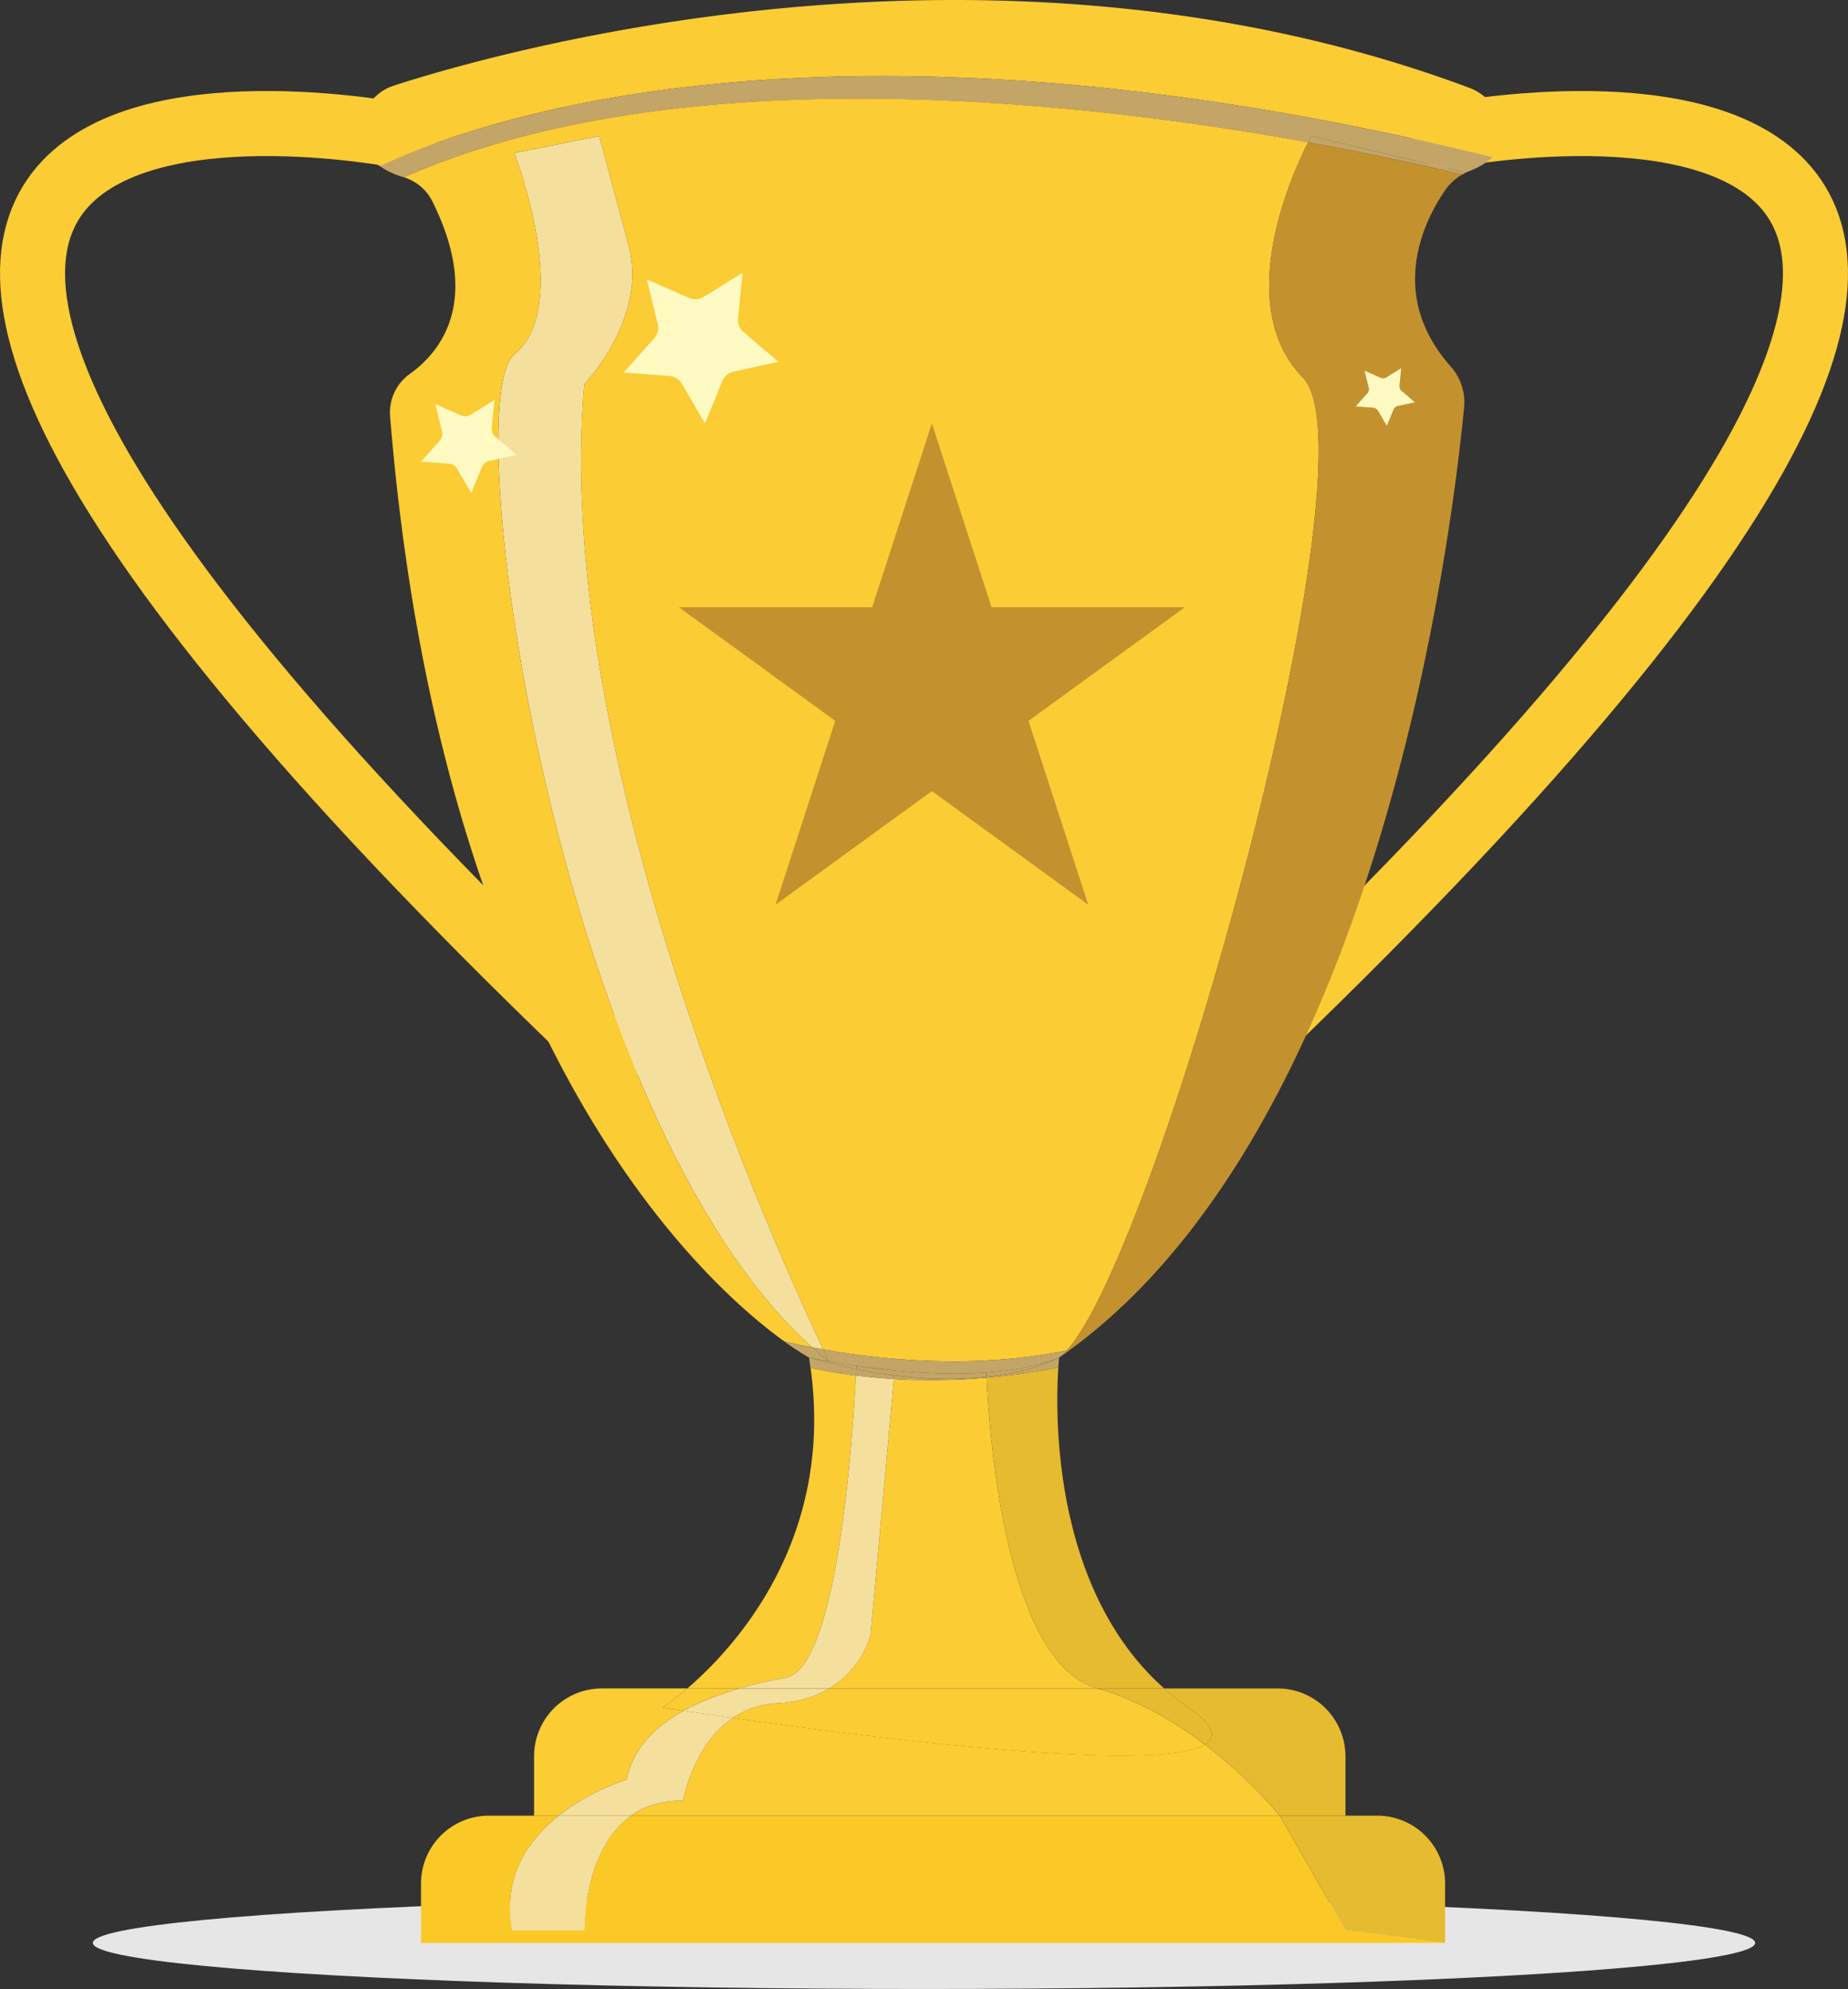 <svg xmlns="http://www.w3.org/2000/svg" viewBox="0 0 1778.71 1913.87"><rect x="0" y="0" width="1778.71" height="1913.87" fill="#333333" stroke="none"/><defs><style>.cls-1{fill:#e6e6e6;}.cls-2,.cls-3{fill:none;}.cls-2{stroke:#fbcc34;stroke-linecap:round;stroke-miterlimit:10;stroke-width:62.61px;}.cls-4{fill:#c3922e;}.cls-5{fill:#fbcc34;}.cls-6{fill:#c3a567;}.cls-7{fill:#fbc926;}.cls-8{fill:#f4e09c;}.cls-9{fill:#e6bb30;}.cls-10{fill:#fffac2;}</style></defs><g id="Layer_2" data-name="Layer 2"><g id="Layer_1-2" data-name="Layer 1"><ellipse class="cls-1" cx="889.36" cy="1869.54" rx="800" ry="44.33"/><path class="cls-2" d="M1390.86,130.9s922.38-183.75-200,885.6"/><path class="cls-2" d="M387.85,130.9s-922.37-183.75,200,885.6"/><path class="cls-3" d="M1011.4,1310.13c2.89-.42,6-2,9.34-4.71l-1.28.9A77.35,77.35,0,0,1,1011.4,1310.13Z"/><path class="cls-4" d="M1011.4,1310.13c-13.26,1.94-12.34,2-1.7.7l1.7-.7Z"/><path class="cls-5" d="M1436.47,151.25c10.93-10.71,11.49-23.07,8.41-33.85a50.43,50.43,0,0,0-31.13-33.09c-454.81-169.52-926.46-36.8-1034.53-2-20.55,6.62-34.13,26.73-31.53,48.16,1.67,13.7,9.11,23.1,18.11,29.54C445.23,121.75,784.18-9.58,1436.47,151.25Z"/><path class="cls-6" d="M1259.1,137c2-3.92,3.2-6.09,3.2-6.09l148.43,35.27c1.15-.55,2.33-1.06,3.53-1.53,10-3.91,17.2-8.48,22.21-13.39C784.18-9.58,445.23,121.75,365.8,160a74.38,74.38,0,0,0,22.09,10.34c.29.08.56.18.84.27C652.65,54.62,1033.66,96.18,1259.1,137Z"/><path class="cls-6" d="M1262.3,130.9s-1.21,2.17-3.2,6.09c64.08,11.6,115.59,23.13,148.27,31,1.1-.63,2.21-1.23,3.36-1.79Z"/><path class="cls-7" d="M1231.69,1747.1H607.34c-45.93,32.72-45,110.2-45,110.2H493c-9.9-51.52,15.78-87.16,44.83-110.2H470.53a65.3,65.3,0,0,0-65.3,65.3v57.14h985.63L1295,1857.3Z"/><path class="cls-5" d="M603.17,1712.41c5.78-29.89,27.52-51.12,54.86-66.28-12.86-1.94-20.17-3.1-20.17-3.1a241.07,241.07,0,0,0,23.76-18.37H579.35a65.3,65.3,0,0,0-65.3,65.3v57.14H537.8C568.59,1722.68,603.17,1712.41,603.17,1712.41Z"/><path class="cls-5" d="M705.27,1653.06c-38.8,26.29-47.78,79.76-47.78,79.76-21-.45-37.39,5.19-50.15,14.28h624.35s-27.89-34.85-72-68.43C1112.94,1707,835.48,1671.63,705.27,1653.06Z"/><path class="cls-5" d="M756.22,1614.46c51-9.12,65.12-241.46,67.55-290.91-14.31-1.8-28.87-4.19-43.61-7.28,22.88,165-72.4,268.73-118.54,308.39h50.07A446.27,446.27,0,0,1,756.22,1614.46Z"/><path class="cls-5" d="M860.32,1326.93l-22.48,246.72s-7.4,31.71-39.71,51h258.06c-91.61-25.25-105-261.85-106.48-299.05A610.25,610.25,0,0,1,860.32,1326.93Z"/><path class="cls-5" d="M748.06,1639a82.76,82.76,0,0,0-42.79,14.11c130.21,18.57,407.67,54,454.44,25.61-28.71-21.86-64.29-43.19-103.52-54H798.13C785.56,1632.17,769.21,1637.8,748.06,1639Z"/><path class="cls-5" d="M658,1646.13c16.59-9.2,35.24-16.16,53.66-21.47H661.62A241.07,241.07,0,0,1,637.86,1643S645.17,1644.19,658,1646.13Z"/><path class="cls-8" d="M493,1857.3h69.39s-1-77.48,45-110.2H537.8C508.75,1770.14,483.07,1805.78,493,1857.3Z"/><path class="cls-8" d="M657.49,1732.82s9-53.47,47.78-79.76c-19.46-2.78-35.62-5.18-47.24-6.93-27.34,15.16-49.08,36.39-54.86,66.28,0,0-34.58,10.27-65.37,34.69h69.54C620.1,1738,636.47,1732.37,657.49,1732.82Z"/><path class="cls-8" d="M837.84,1573.65l22.48-246.72q-17.94-1.08-36.55-3.38c-2.43,49.45-16.51,281.79-67.55,290.91a446.27,446.27,0,0,0-44.53,10.2h86.44C830.44,1605.36,837.84,1573.65,837.84,1573.65Z"/><path class="cls-8" d="M748.06,1639c21.15-1.15,37.5-6.78,50.07-14.29H711.69c-18.42,5.31-37.07,12.27-53.66,21.47,11.62,1.75,27.78,4.15,47.24,6.93A82.76,82.76,0,0,1,748.06,1639Z"/><path class="cls-9" d="M1295,1857.3l95.91,12.24V1812.4a65.3,65.3,0,0,0-65.3-65.3h-93.87Z"/><path class="cls-9" d="M1159.71,1678.67c44.09,33.58,72,68.43,72,68.43H1295V1690a65.31,65.31,0,0,0-65.3-65.3H1120.51a241.94,241.94,0,0,0,23.43,18.37C1168.55,1660,1171.69,1671.42,1159.71,1678.67Z"/><path class="cls-9" d="M1056.19,1624.66h64.32c-108.82-96.58-104.67-267-101.85-308.83a648.49,648.49,0,0,1-68.95,9.78C951.24,1362.81,964.58,1599.41,1056.19,1624.66Z"/><path class="cls-9" d="M1159.71,1678.67c12-7.25,8.84-18.68-15.77-35.64a241.94,241.94,0,0,1-23.43-18.37h-64.32C1095.42,1635.48,1131,1656.81,1159.71,1678.67Z"/><path class="cls-8" d="M562.36,369.66S623.58,306.4,605.21,237,576.64,130.9,576.64,130.9L495,147.23s57.14,146.93,0,193.86c-55.92,45.94,40.79,736.4,286.87,955.42q5.16,1,10.61,2C753.85,1217.52,530.65,731.49,562.36,369.66Z"/><path class="cls-5" d="M495,341.09c57.14-46.93,0-193.86,0-193.86l81.63-16.33s10.2,36.74,28.57,106.12-42.85,132.64-42.85,132.64c-31.71,361.83,191.49,847.86,230.13,928.82,60.37,10.76,147.17,18.77,234.36,1,89.81-99.5,300.24-861.12,227.29-936-68.37-70.16-9.86-197.4,5-226.55-225.44-40.81-606.45-82.37-870.37,33.64a45.74,45.74,0,0,1,27.37,23.15c48.36,97.13,6.59,146-21.8,166.17a45.67,45.67,0,0,0-18.84,41c49.38,606.05,300.45,832.86,379.4,889.86,8.07,1.87,17.12,3.82,27,5.73C535.8,1077.49,439.09,387,495,341.09Z"/><path class="cls-4" d="M1409.21,391.74a51.76,51.76,0,0,0-13-39.22c-61.16-69-25.66-139.67-5.35-169.35A50.55,50.55,0,0,1,1407.37,168c-32.68-7.84-84.19-19.37-148.27-31-14.82,29.15-73.33,156.39-5,226.55,72.95,74.87-137.48,836.49-227.29,936l3-.61C1327.78,1080.89,1397.38,515.4,1409.21,391.74Z"/><path class="cls-6" d="M1004.78,1311.4l1.92-.57C1000.36,1311.79,1000.17,1311.92,1004.78,1311.4Z"/><path class="cls-6" d="M824.05,1317.46c-14.34-2.9-29.46-6.56-45.38-11.14.55,3.34,1,6.65,1.49,10,14.74,3.09,29.3,5.48,43.61,7.28C823.89,1321,824,1319,824.05,1317.46Z"/><path class="cls-6" d="M860.63,1323.49l-.31,3.44a610.25,610.25,0,0,0,89.39-1.32c0-.25,0-.48,0-.7C926,1327.52,896.36,1328,860.63,1323.49Z"/><path class="cls-6" d="M860.63,1323.49c-11.56-1.45-23.75-3.43-36.58-6-.07,1.52-.16,3.57-.28,6.09q18.59,2.33,36.55,3.38Z"/><path class="cls-6" d="M1011.4,1310.13l-4.7.7-1.92.57,4.92-.57c-10.88,4.39-30.87,10.86-60,14.08,0,.22,0,.45,0,.7a648.49,648.49,0,0,0,68.95-9.78c.42-6.13.8-9.51.8-9.51A77.35,77.35,0,0,1,1011.4,1310.13Z"/><path class="cls-6" d="M792.49,1298.48q-5.46-1-10.61-2c5.35,4.76,10.76,9.32,16.25,13.62h0S796.13,1306.1,792.49,1298.48Z"/><path class="cls-6" d="M798.13,1310.13c-5.49-4.3-10.9-8.86-16.25-13.62-9.9-1.91-19-3.86-27-5.73,15,10.83,23.81,15.54,23.81,15.54S785.91,1307.94,798.13,1310.13Z"/><path class="cls-6" d="M792.49,1298.48c3.64,7.62,5.64,11.65,5.64,11.65,7.14,1.28,16,2.75,26,4.21l36.84,4.44c27.42,2.64,58.6,4,88.51,1.91,19.42-1.38,38.29-4.27,55.25-9.29-4.61.52-4.42.39,1.92-.57,4.39-1.36,8.66-2.85,12.76-4.51l1.28-.9a55.92,55.92,0,0,0,6.11-5.89C939.66,1317.25,852.86,1309.24,792.49,1298.48Z"/><path class="cls-6" d="M798.13,1310.13h0c-12.22-2.19-19.46-3.81-19.46-3.81,15.92,4.58,31,8.24,45.38,11.14.09-2,.13-3.12.13-3.12C814.1,1312.88,805.27,1311.41,798.13,1310.13Z"/><path class="cls-6" d="M861,1318.78h0l-.43,4.7c35.73,4.5,65.41,4,89,1.42-.11-2.74-.15-4.22-.15-4.22C919.62,1322.83,888.44,1321.42,861,1318.78Z"/><path class="cls-6" d="M824.18,1314.34c11,1.59,23.47,3.16,36.84,4.44Z"/><path class="cls-6" d="M861.06,1318.79h0c-13.37-1.28-25.85-2.85-36.84-4.44,0,0,0,1.09-.13,3.12,12.83,2.6,25,4.58,36.58,6Z"/><path class="cls-6" d="M1011.4,1310.13a77.35,77.35,0,0,0,8.06-3.81c-4.1,1.66-8.37,3.15-12.76,4.51Z"/><path class="cls-6" d="M949.68,1324.91c29.15-3.22,49.14-9.69,60-14.08l-4.92.57c-17,5-35.83,7.91-55.25,9.29C949.53,1320.69,949.57,1322.17,949.68,1324.91Z"/><path class="cls-6" d="M1020.74,1305.42q4.58-3.2,9.07-6.5l-3,.61A55.92,55.92,0,0,1,1020.74,1305.42Z"/><polygon class="cls-4" points="896.94 407.45 954.41 584.33 1140.4 584.33 989.93 693.65 1047.4 870.54 896.94 761.22 746.47 870.54 803.94 693.65 653.48 584.33 839.46 584.33 896.94 407.45"/><path class="cls-10" d="M749.28,348.15l-42.95,9.32a15.58,15.58,0,0,0-11.13,9.32l-16.68,40.66-22.12-38a15.59,15.59,0,0,0-12.31-7.7l-43.82-3.3,29.27-32.78a15.58,15.58,0,0,0,3.52-14.08l-10.4-42.7,40.22,17.71a15.58,15.58,0,0,0,14.48-1l37.39-23.09-4.41,43.73a15.6,15.6,0,0,0,5.42,13.46Z"/><path class="cls-10" d="M497.32,437.73l-26.54,5.75a9.66,9.66,0,0,0-6.88,5.77l-10.31,25.13-13.67-23.47a9.67,9.67,0,0,0-7.61-4.76l-27.08-2,18.09-20.26a9.61,9.61,0,0,0,2.17-8.7l-6.43-26.39,24.86,10.95a9.65,9.65,0,0,0,8.95-.62L476,384.82l-2.73,27a9.63,9.63,0,0,0,3.36,8.32Z"/><path class="cls-10" d="M1361.84,387.1l-16.41,3.55a6,6,0,0,0-4.24,3.56l-6.38,15.54-8.45-14.51a6,6,0,0,0-4.7-2.94L1304.92,391l11.18-12.52a6,6,0,0,0,1.35-5.38l-4-16.31,15.37,6.77a6,6,0,0,0,5.53-.39l14.28-8.82L1347,371.1a6,6,0,0,0,2.08,5.14Z"/></g></g></svg>